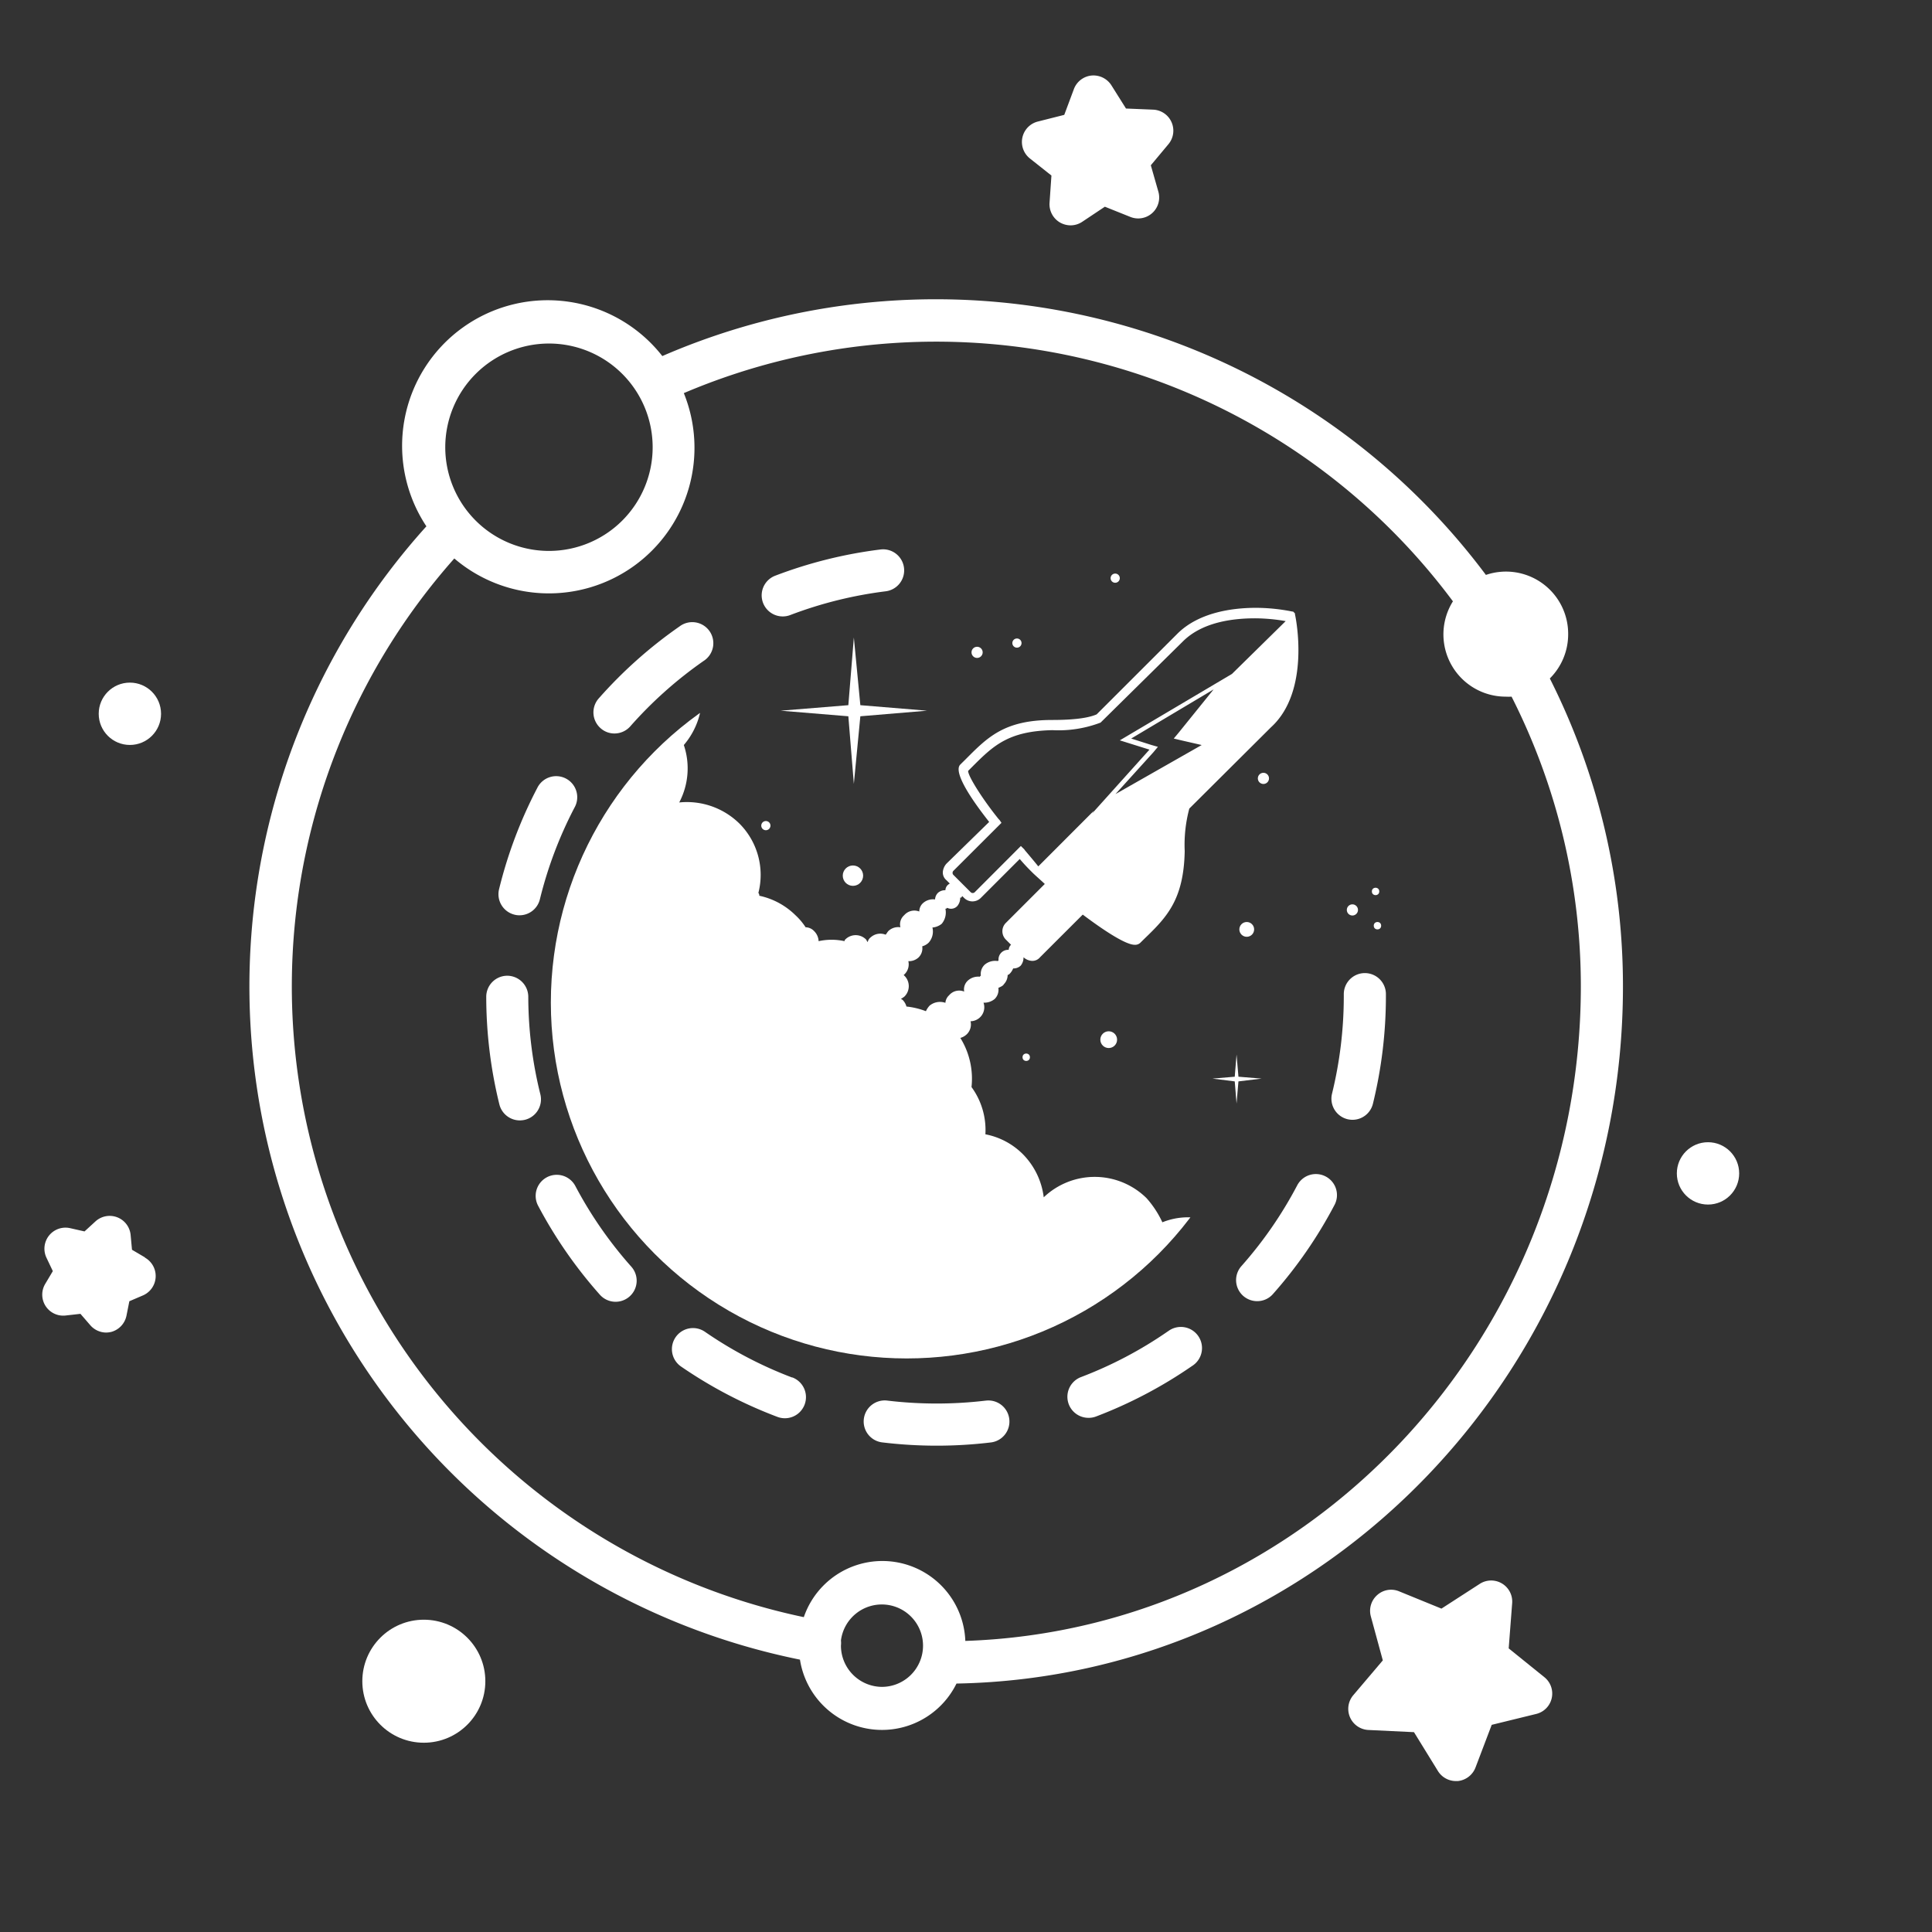 <svg id="Layer_1" data-name="Layer 1" xmlns="http://www.w3.org/2000/svg" xmlns:xlink="http://www.w3.org/1999/xlink" viewBox="0 0 256 256"><rect x="0" y="0" width="256" height="256" fill="#333333" stroke="none"/><defs><style>.cls-1{fill:none;}.cls-2{fill:#fff;}.cls-3{clip-path:url(#clip-path);}</style><clipPath id="clip-path"><circle class="cls-1" cx="120.14" cy="132.85" r="47.15"/></clipPath></defs><title>parsec-system</title><path class="cls-2" d="M81.42,97.19a2.79,2.79,0,0,0,2.09-.94,54.5,54.5,0,0,1,9.72-8.67A2.79,2.79,0,1,0,90.05,83a59.74,59.74,0,0,0-10.72,9.55,2.79,2.79,0,0,0,.25,3.94A2.73,2.73,0,0,0,81.42,97.19Z"/><path class="cls-2" d="M68.18,121.2a2.48,2.48,0,0,0,.66.08,2.78,2.78,0,0,0,2.7-2.13A54.11,54.11,0,0,1,76.13,107a2.79,2.79,0,1,0-4.94-2.59,59.36,59.36,0,0,0-5.07,13.45A2.79,2.79,0,0,0,68.18,121.2Z"/><path class="cls-2" d="M71.6,145A53.89,53.89,0,0,1,70,132.08a2.8,2.8,0,0,0-2.79-2.79h0a2.79,2.79,0,0,0-2.78,2.8,59.78,59.78,0,0,0,1.74,14.25,2.8,2.8,0,0,0,2.71,2.12,3.07,3.07,0,0,0,.67-.08A2.79,2.79,0,0,0,71.6,145Z"/><path class="cls-2" d="M103.73,81.68a2.73,2.73,0,0,0,1-.19,54.33,54.33,0,0,1,12.63-3.14,2.79,2.79,0,1,0-.69-5.54,59.68,59.68,0,0,0-13.94,3.47,2.79,2.79,0,0,0,1,5.4Z"/><path class="cls-2" d="M175.66,155.89a2.79,2.79,0,0,0-3.77,1.17,53.94,53.94,0,0,1-7.4,10.71,2.79,2.79,0,0,0,2.09,4.64,2.76,2.76,0,0,0,2.09-.94,59.34,59.34,0,0,0,8.16-11.81A2.78,2.78,0,0,0,175.66,155.89Z"/><path class="cls-2" d="M180.85,128.94a2.79,2.79,0,0,0-2.79,2.79V132a54.32,54.32,0,0,1-1.56,12.92,2.8,2.8,0,0,0,2.05,3.38,3.05,3.05,0,0,0,.66.08,2.79,2.79,0,0,0,2.71-2.13,59.84,59.84,0,0,0,1.72-14.29v-.2A2.79,2.79,0,0,0,180.85,128.94Z"/><path class="cls-2" d="M154.75,176.41a53.64,53.64,0,0,1-11.51,6.06,2.79,2.79,0,0,0,1,5.4,2.71,2.71,0,0,0,1-.18,59.71,59.71,0,0,0,12.7-6.68,2.8,2.8,0,1,0-3.18-4.6Z"/><path class="cls-2" d="M104.94,182.52a54,54,0,0,1-11.53-6.05,2.79,2.79,0,0,0-3.17,4.6A59.65,59.65,0,0,0,103,187.74a2.79,2.79,0,0,0,2-5.22Z"/><path class="cls-2" d="M130.61,185.59a55.06,55.06,0,0,1-13,0,2.79,2.79,0,1,0-.66,5.54,60.08,60.08,0,0,0,14.35,0,2.79,2.79,0,0,0-.67-5.54Z"/><path class="cls-2" d="M76.24,157.16a2.79,2.79,0,0,0-4.94,2.6,59.85,59.85,0,0,0,8.18,11.79,2.79,2.79,0,0,0,3.94.24,2.79,2.79,0,0,0,.24-3.94A54.06,54.06,0,0,1,76.24,157.16Z"/><path class="cls-2" d="M207.79,84a8.24,8.24,0,0,0-10.9-7.82,91,91,0,0,0-109.13-29A19.29,19.29,0,0,0,56.5,69.74,91,91,0,0,0,106,219.91a11,11,0,0,0,20.74,3.17c48.84-.88,88.31-42,88.31-92.37a90.54,90.54,0,0,0-9.69-40.81A8.26,8.26,0,0,0,207.79,84ZM72.69,45.52A13.74,13.74,0,1,1,59,59.25,13.75,13.75,0,0,1,72.69,45.52Zm44.2,178a5.47,5.47,0,0,1-5.46-5.37l0-.11a3,3,0,0,0,0-.67,5.46,5.46,0,1,1,5.4,6.15Zm92.58-92.86c0,46.93-36.34,85.26-81.56,86.77a11,11,0,0,0-21.4-3.15A85.41,85.41,0,0,1,60.2,74,19.29,19.29,0,0,0,90.61,52.09,85.35,85.35,0,0,1,192.52,79.68a8.25,8.25,0,0,0,7,12.63,6.49,6.49,0,0,0,.77,0A84.82,84.82,0,0,1,209.47,130.7Z"/><circle class="cls-2" cx="17.21" cy="94.58" r="4.13"/><circle class="cls-2" cx="226.32" cy="155.48" r="4.13"/><circle class="cls-2" cx="56.16" cy="222.77" r="8.15"/><path class="cls-2" d="M199.91,218.42l.46-6a2.79,2.79,0,0,0-4.31-2.54L191,213.15l-5.61-2.29a2.75,2.75,0,0,0-2.9.49,2.79,2.79,0,0,0-.85,2.82l1.59,5.84-3.92,4.62a2.8,2.8,0,0,0,2,4.6l6.05.29,3.18,5.16A2.81,2.81,0,0,0,192.9,236h.26a2.82,2.82,0,0,0,2.35-1.79l2.15-5.66,5.88-1.44a2.78,2.78,0,0,0,1.09-4.88Z"/><path class="cls-2" d="M139.32,23.26l-.25,3.62a2.8,2.8,0,0,0,1.38,2.6,2.87,2.87,0,0,0,1.41.38,2.79,2.79,0,0,0,1.54-.47l3-2,3.37,1.35a2.78,2.78,0,0,0,3.72-3.34l-1-3.5,2.33-2.79a2.79,2.79,0,0,0-2-4.58l-3.62-.15-1.93-3.07a2.82,2.82,0,0,0-2.65-1.3,2.79,2.79,0,0,0-2.33,1.81l-1.27,3.4-3.52.89A2.79,2.79,0,0,0,136.47,21Z"/><path class="cls-2" d="M19.19,166.6l-1.7-1-.18-1.95a2.79,2.79,0,0,0-4.67-1.8l-1.44,1.32-1.9-.43a2.79,2.79,0,0,0-3.16,3.88L7,168.43l-1,1.68a2.78,2.78,0,0,0,2.71,4.2l1.95-.22,1.28,1.48a2.81,2.81,0,0,0,2.1,1,3,3,0,0,0,.72-.09,2.81,2.81,0,0,0,2-2.15l.38-1.91,1.8-.77a2.8,2.8,0,0,0,.28-5Z"/><g class="cls-3"><path class="cls-2" d="M161.28,180.12a9.52,9.52,0,0,0,2.94-2,10.54,10.54,0,0,0,1.72-2.33,9.16,9.16,0,0,0,8.6-2.46,8.65,8.65,0,0,0,2.33-4.05,9.59,9.59,0,0,0,2.95-2,10.21,10.21,0,0,0,2.21-3.56,9.2,9.2,0,0,0,7-2.58,9.36,9.36,0,0,0,2.58-8c.25-.24.62-.49.86-.73a9.33,9.33,0,0,0,2.7-6.14,9.07,9.07,0,0,0-14.36-10.81,9.33,9.33,0,0,0-2.7,6.14,9.05,9.05,0,0,0-1,5.89c-.24.25-.61.5-.85.74a10.19,10.19,0,0,0-2.22,3.56,9.24,9.24,0,0,0-7,2.58,8.59,8.59,0,0,0-2.34,4,9.55,9.55,0,0,0-2.94,2,13.31,13.31,0,0,0-1.23,1.47,9.13,9.13,0,0,0-6.51.12,13,13,0,0,0-2.09-3.19,9.78,9.78,0,0,0-13.63-.12,9.81,9.81,0,0,0-2.82-5.77,9.57,9.57,0,0,0-4.91-2.58,9.65,9.65,0,0,0-1.84-6.26,10.26,10.26,0,0,0-1.48-6.51,2,2,0,0,0,.86-.49,1.81,1.81,0,0,0,.49-1.72,1.85,1.85,0,0,0,1.72-2.46,2.16,2.16,0,0,0,1.48-.49,1.71,1.71,0,0,0,.49-1.47c.24-.12.61-.25.73-.49a1.77,1.77,0,0,0,.5-1.23c.12,0,.24-.12.36-.25a2.22,2.22,0,0,0,.37-.61,1.36,1.36,0,0,0,1-.37,1.68,1.68,0,0,0,.37-1.1h.13a1.22,1.22,0,0,0-1.72-1.72,1,1,0,0,0-.37.73,1.27,1.27,0,0,0-1.35,1.35.13.13,0,0,1-.13.13,2.15,2.15,0,0,0-1.71.49,1.69,1.69,0,0,0-.5,1.47.12.12,0,0,0-.12.12,2.06,2.06,0,0,0-1.59.5,1.58,1.58,0,0,0-.5,1.47,1.74,1.74,0,0,0-2,.49,1.5,1.5,0,0,0-.49,1,2.17,2.17,0,0,0-2.09.37,2.63,2.63,0,0,0-.49.74,10.1,10.1,0,0,0-2.58-.62,2,2,0,0,0-.49-.86.42.42,0,0,0-.25-.12c.13-.12.37-.24.5-.37a1.94,1.94,0,0,0,0-2.7l-.13-.12.13-.12a1.84,1.84,0,0,0,.49-1.72,1.88,1.88,0,0,0,1.35-.49,1.7,1.7,0,0,0,.49-1.48,1.93,1.93,0,0,0,.86-.49,2.21,2.21,0,0,0,.49-2,2.24,2.24,0,0,0,1.23-.49,2.33,2.33,0,0,0,.49-2c.12,0,.12,0,.24-.12a1.12,1.12,0,0,0,1.35-.25,1.66,1.66,0,0,0,.37-1.1h.13a1.22,1.22,0,0,0-1.72-1.72,1,1,0,0,0-.37.74,1.39,1.39,0,0,0-1,.36,1.33,1.33,0,0,0-.37.86,2,2,0,0,0-1.6.49,1.5,1.5,0,0,0-.49,1.11,1.78,1.78,0,0,0-2,.49,1.6,1.6,0,0,0-.5,1.6,1.89,1.89,0,0,0-1.59.49c-.12.12-.25.37-.37.49a1.91,1.91,0,0,0-2,.37,1,1,0,0,0-.37.61c-.13-.12-.13-.24-.25-.37a1.94,1.94,0,0,0-2.7,0c-.12.13-.12.13-.12.25a8,8,0,0,0-3.44,0,2,2,0,0,0-.61-1.35,1.56,1.56,0,0,0-1.11-.49,8.35,8.35,0,0,0-1.35-1.6,9.69,9.69,0,0,0-4.79-2.58.47.47,0,0,0-.12-.37A9.63,9.63,0,0,0,98,109.15a9.93,9.93,0,0,0-8-2.82,9.68,9.68,0,0,0,.61-7.61A10,10,0,0,0,93,91.59,9.65,9.65,0,0,0,98.41,89a10.49,10.49,0,0,0,2.09-3.2A8.89,8.89,0,0,0,109,83.37a9.06,9.06,0,0,0,2.09-9.58,8.64,8.64,0,0,0,6.38-2.7A9.11,9.11,0,0,0,104.55,58.2a8.55,8.55,0,0,0-2.34,3.93A9,9,0,0,0,91.66,73.42a8.77,8.77,0,0,0-6.14,2.7,9.09,9.09,0,0,0-2.71,6.51A9.72,9.72,0,0,0,74.1,95.52a9.82,9.82,0,0,0-1,11.42,4.77,4.77,0,0,0-1.59,1.11,6.94,6.94,0,0,0-2,5.15c-4.29.13-8,1.35-10.43,3.81-9.7,9.7-.62,34.38,20.26,55.13S124.93,202,134.51,192.4a12.29,12.29,0,0,0,2.09-2.82c3.56,1.1,6.75.73,8.84-1.23,5.4,3.68,11.41,4.42,14.48,1.35C162,187.24,162.38,183.81,161.28,180.12Z"/></g><path class="cls-2" d="M171.59,81.4v-.12l-.25-.25h-.12a24.8,24.8,0,0,0-4.79-.49c-3.19,0-7.61.62-10.43,3.44L145.31,94.66c-.86.37-2.45.74-5.89.74-6.39,0-8.6,2.33-11.54,5.28l-.62.61c-.24.25-1.22,1.23,3.81,7.62l-5.65,5.52a1.88,1.88,0,0,0-.49,1.11,1.31,1.31,0,0,0,.49,1.1l2.33,2.34a1.56,1.56,0,0,0,2.21,0l5.16-5.16c.62.73,1.11,1.23,1.6,1.72s1.1,1,1.72,1.59l-5.16,5.16a1.56,1.56,0,0,0,0,2.21l2.33,2.33a1.82,1.82,0,0,0,1.11.49,1.31,1.31,0,0,0,1.1-.49l5.65-5.64c1.47,1.1,5.4,4,6.88,4a1,1,0,0,0,.73-.25l.62-.61c2.94-2.83,5.15-5.16,5.28-11.54a18.6,18.6,0,0,1,.61-5.65L168.4,96.38C173.68,91.59,171.71,81.89,171.59,81.4Zm-19,17.32-2.7-.86,10.92-6.51-4.66,5.77-.62.74,1,.24,2.7.62-11.42,6.5,5-5.52.62-.74Zm-16.82,13.87-.5-.49-6.13,6.14a.39.39,0,0,1-.5,0l-2.33-2.33a.39.39,0,0,1,0-.5l6.39-6.38-.25-.37-.12-.12c-2-2.46-4.05-5.65-4.05-6.39l.49-.49c2.82-2.82,4.79-4.79,10.68-4.91a15.65,15.65,0,0,0,6.38-1L156.73,85c2.58-2.58,6.63-3.07,9.58-3.07a24.15,24.15,0,0,1,4.05.37l-7.12,7L148.38,98.1l3.93,1.23-7.61,8.47.24-.37-7.36,7.37C137.09,114.19,136.47,113.45,135.74,112.59Z"/><circle class="cls-2" cx="129.47" cy="86.44" r="0.74"/><circle class="cls-2" cx="167.41" cy="103.14" r="0.74"/><circle class="cls-2" cx="134.75" cy="85.21" r="0.61"/><circle class="cls-2" cx="101.48" cy="109.4" r="0.61"/><circle class="cls-2" cx="90.3" cy="151.88" r="0.61"/><circle class="cls-2" cx="113.02" cy="116.03" r="1.35"/><circle class="cls-2" cx="91.66" cy="137.27" r="1.35"/><circle class="cls-2" cx="121.49" cy="142.3" r="0.74"/><circle class="cls-2" cx="135.98" cy="140.09" r="0.49"/><circle class="cls-2" cx="146.91" cy="137.76" r="1.11"/><circle class="cls-2" cx="179.2" cy="120.57" r="0.74"/><circle class="cls-2" cx="165.2" cy="123.15" r="0.98"/><circle class="cls-2" cx="88.22" cy="119.59" r="0.98"/><circle class="cls-2" cx="136.84" cy="164.04" r="0.49"/><circle class="cls-2" cx="182.27" cy="118.12" r="0.49"/><circle class="cls-2" cx="182.52" cy="122.66" r="0.49"/><circle class="cls-2" cx="147.77" cy="76.61" r="0.61"/><polygon class="cls-2" points="100.5 145.62 106.27 146.11 100.5 146.6 100 152.37 99.51 146.6 93.74 146.11 99.51 145.62 100 139.85 100.5 145.62"/><polygon class="cls-2" points="125.54 158.14 128.98 158.39 125.54 158.76 125.3 162.2 124.93 158.76 121.49 158.39 124.93 158.14 125.3 154.71 125.54 158.14"/><polygon class="cls-2" points="164.1 142.67 167.17 142.92 164.1 143.29 163.85 146.23 163.61 143.29 160.66 142.92 163.61 142.67 163.85 139.73 164.1 142.67"/><polygon class="cls-2" points="114 93.44 122.84 94.17 114 94.91 113.14 103.87 112.41 94.91 103.44 94.17 112.41 93.44 113.14 84.47 114 93.44"/></svg>